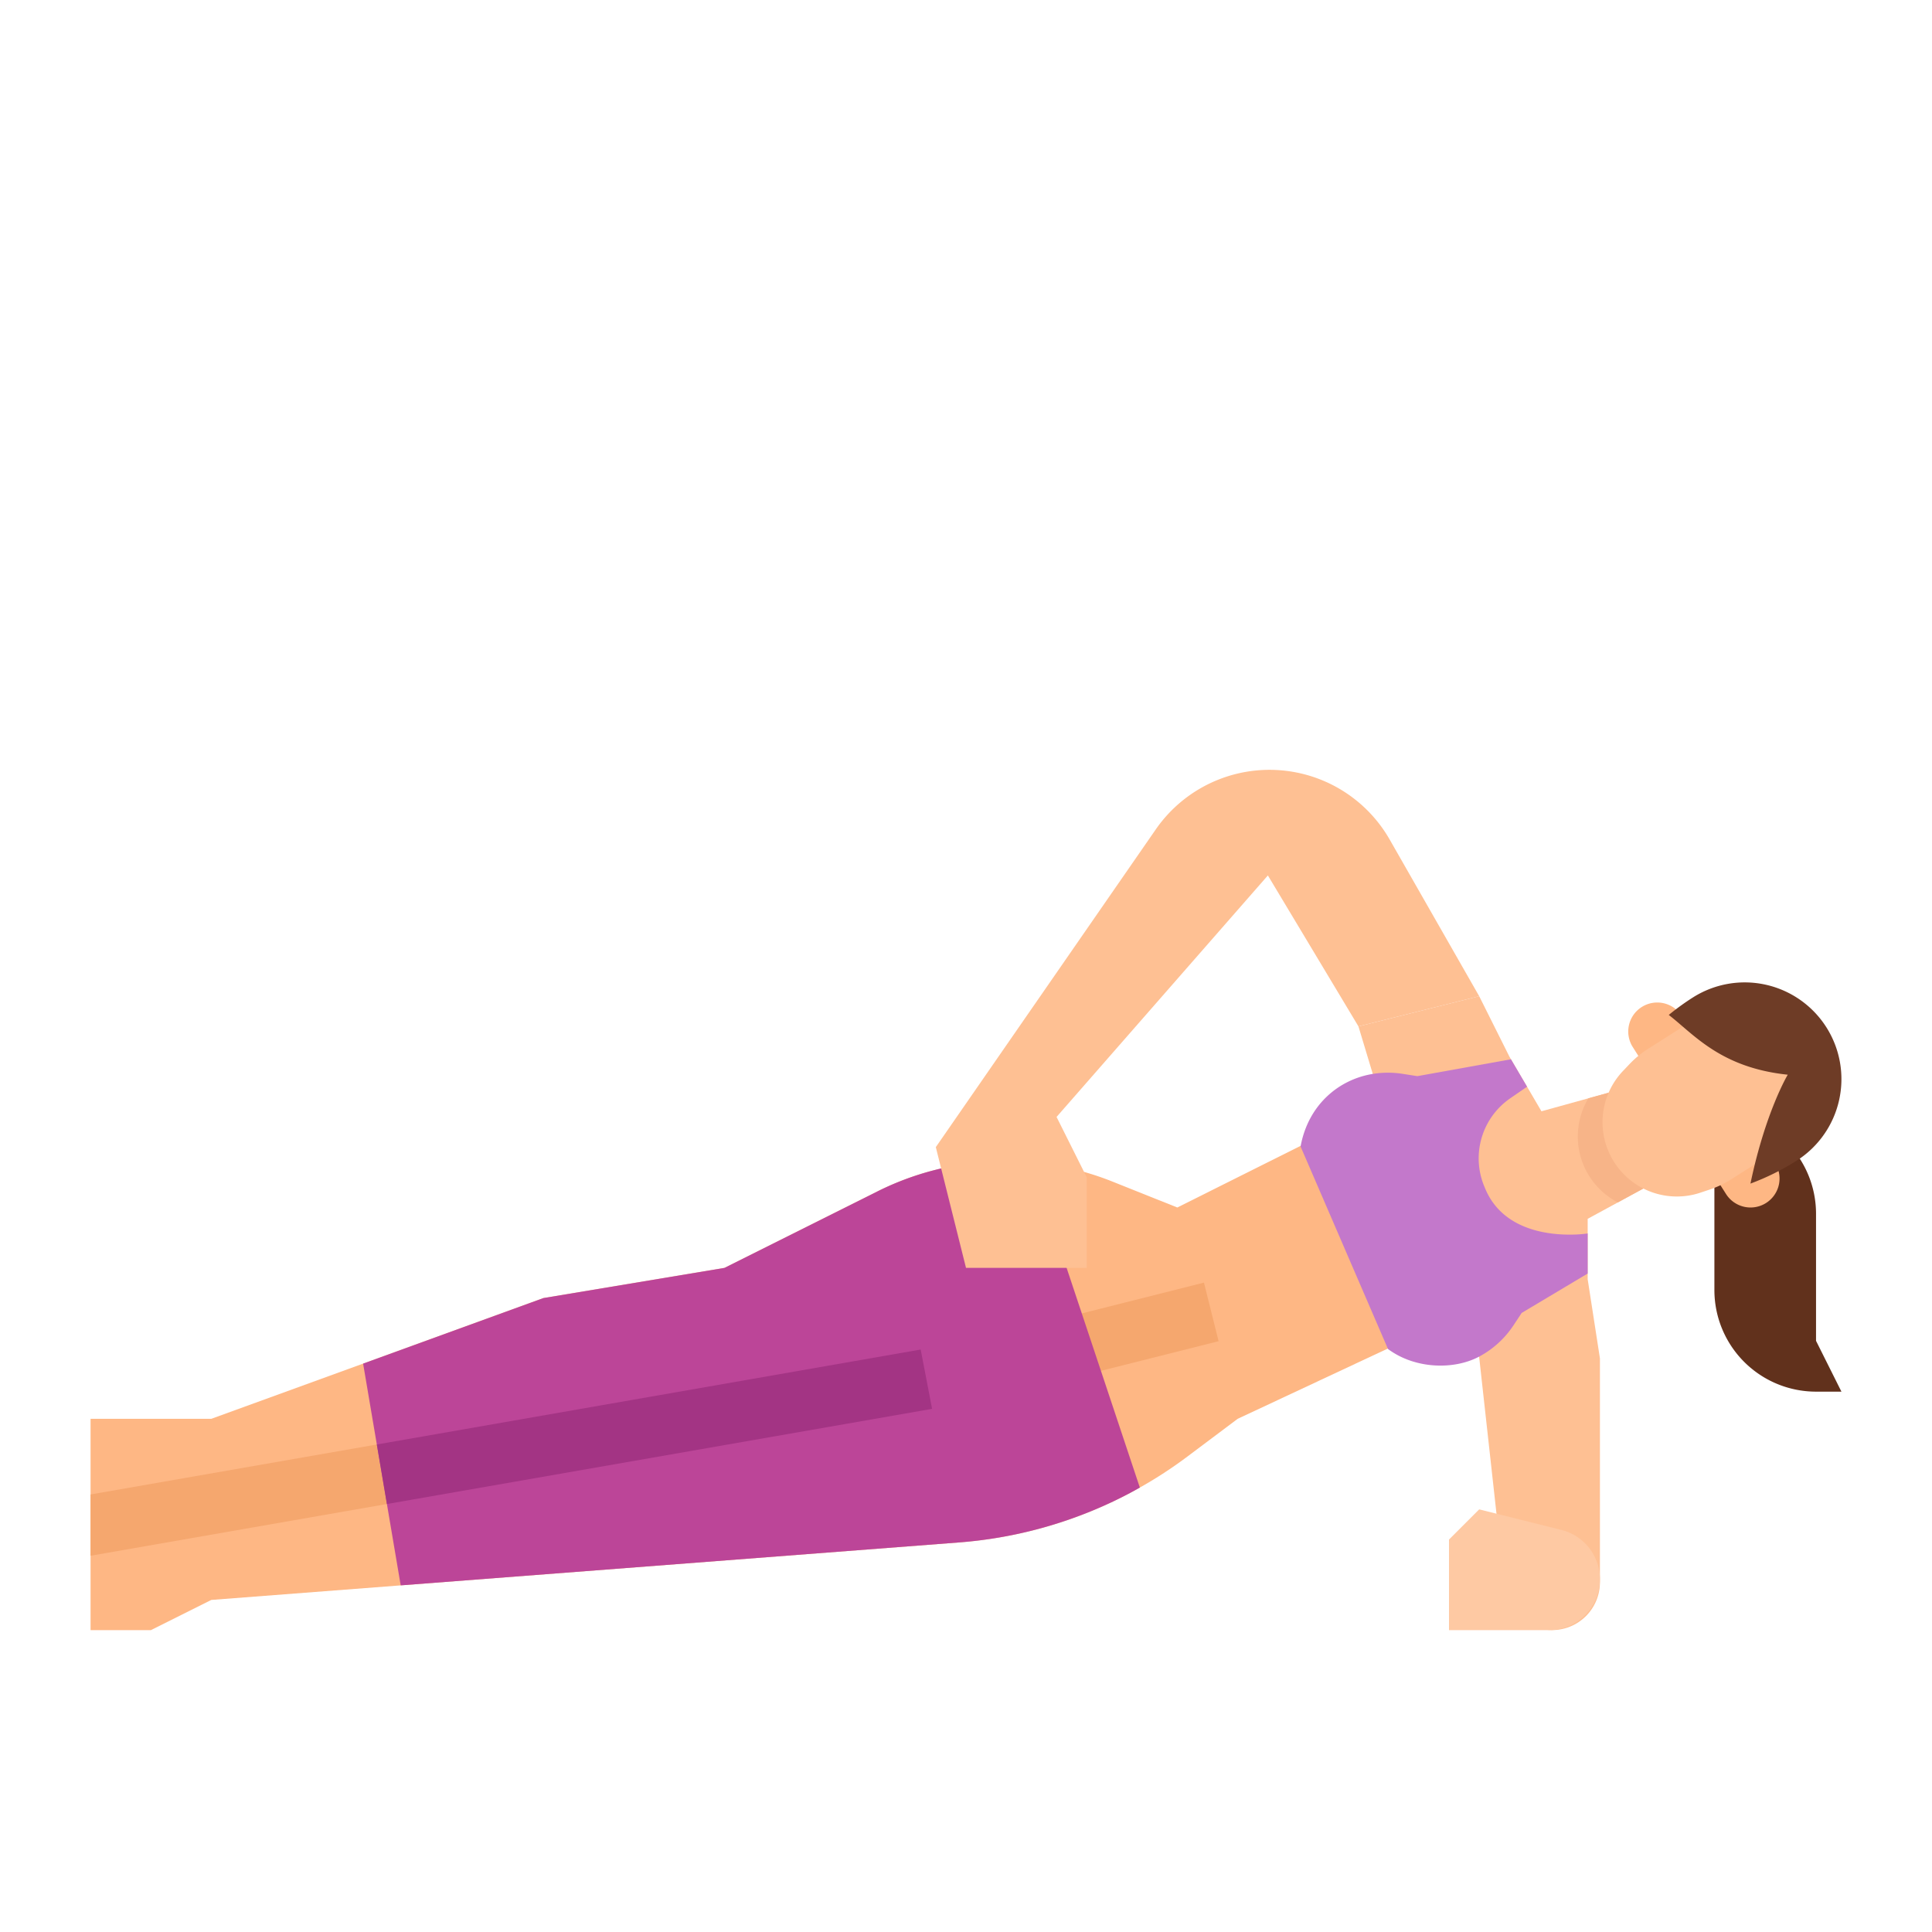 <svg height="512" viewBox="0 0 512 512" width="512" xmlns="http://www.w3.org/2000/svg"><g id="Flat"><path d="m488 368.8h-6.733a26.933 26.933 0 0 1 -26.934-26.933v-47.134a26.934 26.934 0 0 1 26.934 26.934v33.666z" fill="#61311c"/><path d="m360 296-48 24-17.14-6.85a76.1 76.1 0 0 0 -62.34 2.59l-40.52 20.26-48 8-47.77 17.37-40.23 14.63h-32v56h16l16-8 50.19-3.86 148.12-11.39a115.675 115.675 0 0 0 40.69-10.85c2.4-1.14 4.76-2.36 7.07-3.68a114.364 114.364 0 0 0 12.55-8.18l13.38-10.04 40.43-18.92 11.57-5.41z" fill="#feb784"/><path d="m420.75 323v16l3.25 21v59.34a12.664 12.664 0 0 1 -25.25 1.39l-6.77-61.21-11.98-7.85-20-55.67 3.8-11.4-3.8-12.6 32-8 8 16 .42.72 4.27 7.27 3.81 6.51 12.44-3.44 11.06-3.06 5.57 25.85-8.82 4.8z" fill="#fec093"/><path d="m437.57 313.85-8.82 4.8a19.677 19.677 0 0 1 -7.81-27.59l11.06-3.06z" fill="#f7b488"/><path d="m420.75 326.88v10.62l-17.49 10.44-2.18 3.3a25 25 0 0 1 -9.1 8.28c-6.69 3.56-16.98 3.313-24.147-2.02l-23.166-53.667c2-11 10.073-17.763 19.133-19.233a24.974 24.974 0 0 1 7.91-.02l3.91.61 24.8-4.47 4.27 7.27-4.46 3.07a19.329 19.329 0 0 0 -6.72 23.72c4.35 10.78 15.85 12.41 22.44 12.41a33.431 33.431 0 0 0 4.8-.31z" fill="#c378cb"/><path d="m432.7 277.482 4.118 6.491 12.983-8.237-4.119-6.492a7.687 7.687 0 0 0 -10.61-2.372 7.687 7.687 0 0 0 -2.372 10.61z" fill="#feb784"/><path d="m470.4 308.192-4.119-6.491-12.981 8.238 4.119 6.491a7.689 7.689 0 0 0 10.61 2.373 7.687 7.687 0 0 0 2.371-10.611z" fill="#feb784"/><path d="m427.75 307.94a19.693 19.693 0 0 1 2.359-24.123l1.74-1.829a26.2 26.2 0 0 1 4.957-4.074l10.253-6.506a20.5 20.5 0 0 1 28.294 6.326 20.5 20.5 0 0 1 -6.326 28.294l-10.254 6.506a26.186 26.186 0 0 1 -5.8 2.75l-2.395.8a19.692 19.692 0 0 1 -22.828-8.144z" fill="#fec093"/><path d="m473.772 284.808s-5.91 9.819-9.883 28.856a65.114 65.114 0 0 0 12.211-6.054 25.626 25.626 0 0 0 7.908-35.368 25.626 25.626 0 0 0 -35.367-7.908 65.392 65.392 0 0 0 -6.4 4.634c6.65 5.132 13.709 13.976 31.531 15.84z" fill="#6e3c26"/><path d="m279.667 366.333-3.881-15.521 43.274-10.906 3.88 15.522z" fill="#f5a76e"/><path d="m410.523 432h-26.523v-24l8-8 21.791 5.448a13.477 13.477 0 0 1 10.209 13.075 13.477 13.477 0 0 1 -13.477 13.477z" fill="#fec9a3"/><path d="m24 396.05v16.24l78.536-13.71-2.673-15.775z" fill="#f5a76e"/><path d="m302.07 394.22c-2.31 1.32-4.67 2.54-7.07 3.68a115.675 115.675 0 0 1 -40.69 10.85l-148.12 11.39-9.96-58.77 47.77-17.37 48-8 40.52-20.26a76.073 76.073 0 0 1 40.81-7.74z" fill="#bc4598"/><path d="m360 272-24-40-56 64 8 16v24h-32l-8-32 58.283-84.186a36.677 36.677 0 0 1 37.348-15.088 36.679 36.679 0 0 1 24.651 17.768l23.718 41.506" fill="#fec093"/><path d="m243.99 357.64-144.127 25.165 2.673 15.775 144.474-25.22z" fill="#a33484"/></g></svg>